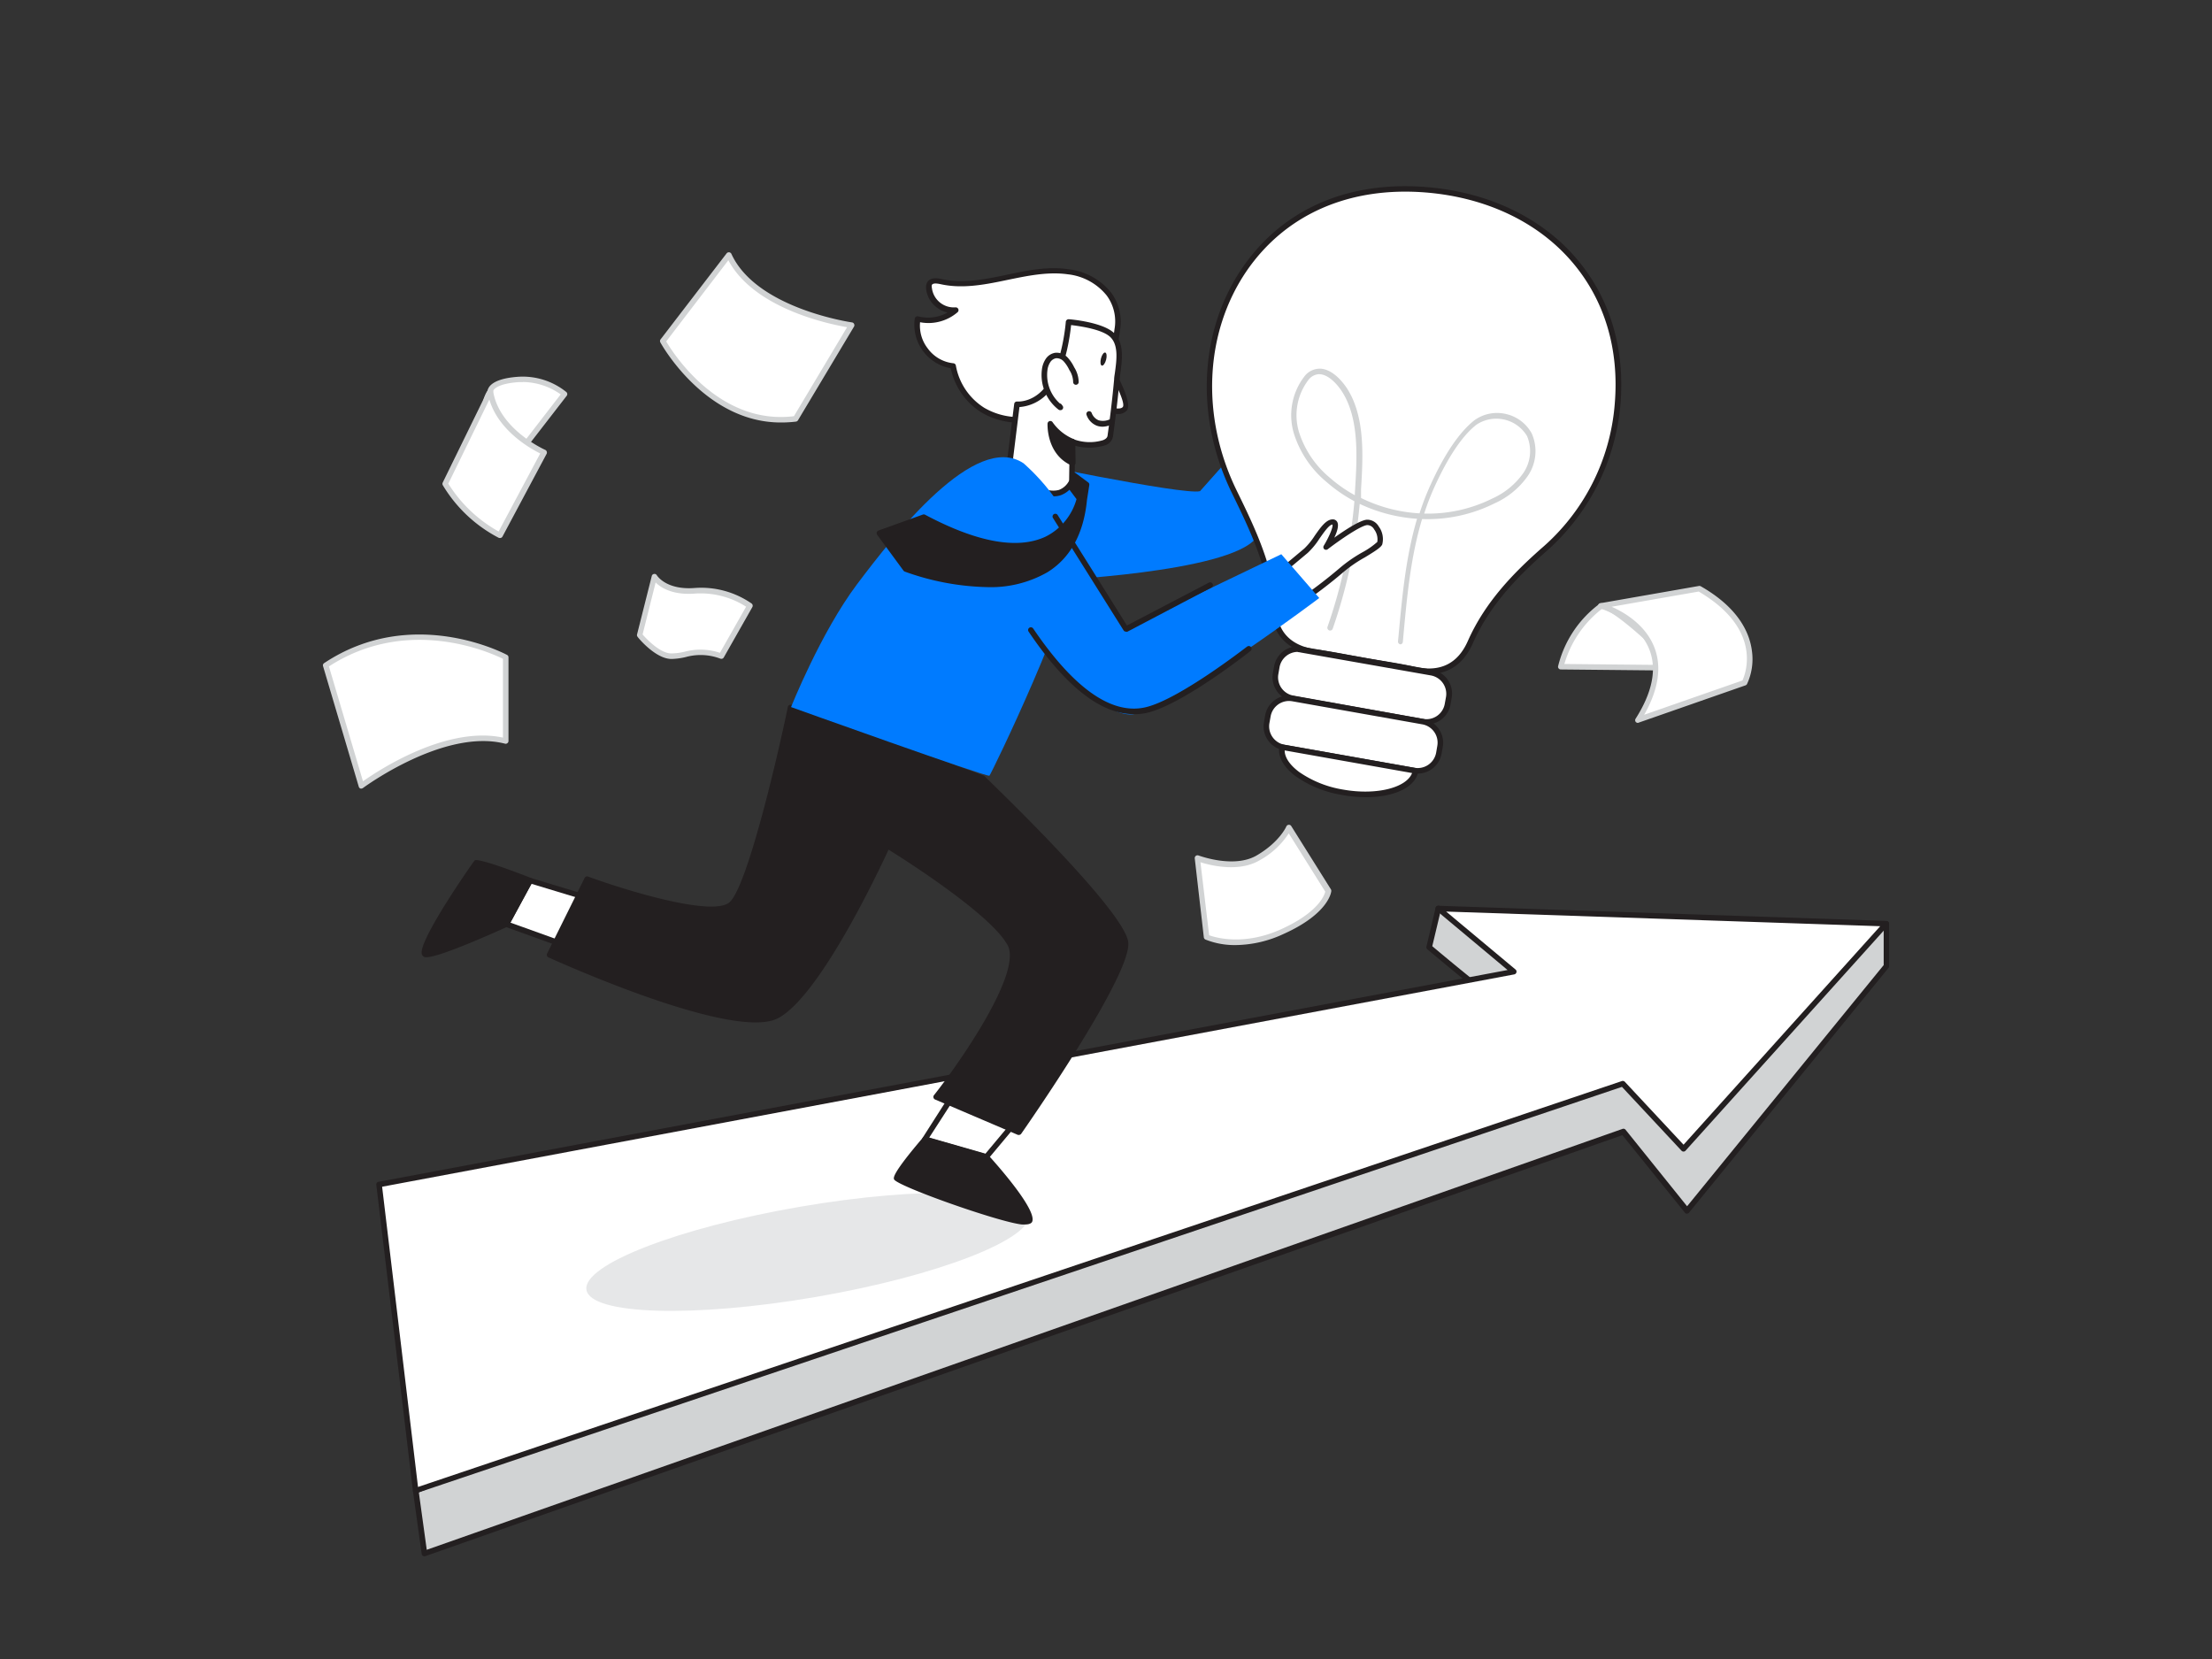 <svg xmlns="http://www.w3.org/2000/svg" viewBox="0 0 400 300"><rect x="0" y="0" width="400" height="300" fill="#333333" stroke="none"/><g id="_504_innovation_flatline" data-name="#504_innovation_flatline"><path d="M341.11,167v7.67l-36.05,44.23-11.51-14.32L76.74,280.92l-1.57-11.36L225,208.12s53.71-22.77,51.91-22.77-18.5-14.06-18.5-14.06l1.65-7,57.66,8.79Z" fill="#d1d3d4"/><path d="M76.74,281.42a.48.48,0,0,1-.26-.07.49.49,0,0,1-.23-.36l-1.58-11.37a.51.51,0,0,1,.31-.53l149.86-61.43c18.66-7.91,46.15-19.72,51.06-22.21-3.67-2-14.29-10.84-17.78-13.78a.5.5,0,0,1-.17-.5l1.65-7a.5.5,0,0,1,.56-.38l57.57,8.78,23.25-6a.51.51,0,0,1,.63.49v7.67a.47.47,0,0,1-.12.31l-36.05,44.23a.47.47,0,0,1-.38.19.39.39,0,0,1-.39-.19l-11.29-14L76.91,281.4A.5.5,0,0,1,76.74,281.42Zm-1-11.55,1.43,10.38,216.23-76.11a.5.5,0,0,1,.56.16l11.12,13.83,35.55-43.61v-6.85l-22.73,5.89a.45.45,0,0,1-.2,0l-57.21-8.72L259,171.1c7.86,6.61,16.76,13.63,17.95,13.75a.56.56,0,0,1,.53.41c.11.58.16.82-26.22,12.2-12.86,5.54-25.9,11.07-26,11.12Z" fill="#231f20"/><polygon points="107.34 162.71 95.84 159.22 91.58 167.11 102.31 170.98 107.34 162.71" fill="#fff"/><path d="M102.31,171.48l-.17,0-10.73-3.87a.48.48,0,0,1-.3-.29.53.53,0,0,1,0-.41L95.4,159a.49.49,0,0,1,.58-.24l11.51,3.49a.56.56,0,0,1,.32.3.52.52,0,0,1,0,.44l-5,8.27A.51.51,0,0,1,102.31,171.48Zm-10-4.64,9.81,3.53,4.48-7.37-10.5-3.18Z" fill="#231f20"/><polygon points="68.55 214.2 273.76 175.71 260.09 164.29 341.11 167.03 304.45 207.74 293.45 195.96 75.17 269.56 68.55 214.2" fill="#fff"/><path d="M75.17,270.06a.53.53,0,0,1-.27-.08.52.52,0,0,1-.23-.36l-6.62-55.36a.49.49,0,0,1,.4-.55l204.17-38.3-12.85-10.74a.5.5,0,0,1-.15-.56.47.47,0,0,1,.49-.32l81,2.74a.49.49,0,0,1,.45.3.51.51,0,0,1-.09.53l-36.66,40.71a.48.48,0,0,1-.37.17.49.49,0,0,1-.37-.16l-10.77-11.54L75.33,270A.45.45,0,0,1,75.17,270.06ZM69.1,214.6l6.49,54.29,217.7-73.4a.52.52,0,0,1,.53.13L304.44,207,340,167.49l-78.49-2.65,12.55,10.48a.5.5,0,0,1,.16.51.51.51,0,0,1-.39.37Z" fill="#231f20"/><ellipse cx="146.11" cy="226.36" rx="40.63" ry="8.28" transform="translate(-36.24 28.03) rotate(-9.75)" fill="#e6e7e8"/><polygon points="173.01 197.06 167.25 206.01 178.38 209.2 186.17 199.87 173.01 197.06" fill="#fff"/><path d="M178.38,209.7a.32.32,0,0,1-.14,0l-11.12-3.19a.51.51,0,0,1-.29-.75l5.75-9a.49.49,0,0,1,.53-.22l13.17,2.81a.51.51,0,0,1,.37.33.52.52,0,0,1-.09.48l-7.8,9.33A.49.49,0,0,1,178.38,209.7Zm-10.34-4,10.16,2.92,7.06-8.44-12-2.57Z" fill="#231f20"/><path d="M167.25,206s-5.37,6.26-5.11,7,23,9.33,24,7.67-7.79-11.51-7.79-11.51Z" fill="#231f20"/><path d="M185.42,221.42a6.21,6.21,0,0,1-.69,0c-4.35-.5-22.67-7-23.06-8.17-.1-.29-.35-1,5.21-7.52a.47.47,0,0,1,.51-.15l11.12,3.19a.61.61,0,0,1,.24.15c2.72,3,8.95,10.31,7.85,12.1C186.41,221.27,186,221.42,185.42,221.42Zm-22.75-8.58c2.4,1.58,21.62,8.31,23.14,7.54.31-.74-3.19-5.68-7.71-10.74l-10.68-3.07A48.47,48.47,0,0,0,162.67,212.84Zm0,.15Z" fill="#231f20"/><path d="M177.77,140.64s25.1,24,25.8,29.68-19.3,34.41-19.3,34.41l-15-6.41s16.84-21.33,13.37-27.68-22.19-17.76-22.19-17.76-12.05,26.64-20,30.77-41.06-11-41.06-11l6.8-13.71s21.93,8.07,26.05,4.58,10.74-35.62,10.74-35.62Z" fill="#231f20"/><path d="M184.27,205.23a.65.65,0,0,1-.19,0l-15-6.41a.51.51,0,0,1-.28-.34.48.48,0,0,1,.09-.43c4.63-5.86,16-22.16,13.32-27.13-3.06-5.6-18.59-15.45-21.53-17.28-1.77,3.84-12.5,26.6-20,30.49-8.05,4.19-40.14-10.41-41.5-11a.5.5,0,0,1-.26-.29.46.46,0,0,1,0-.38l6.8-13.71a.51.51,0,0,1,.62-.24c6,2.21,22.36,7.37,25.56,4.66s8.74-26.45,10.57-35.34a.5.5,0,0,1,.66-.37l34.72,12.78a.62.62,0,0,1,.17.11c1,1,25.24,24.16,26,30S185.5,203.83,184.68,205A.5.5,0,0,1,184.27,205.23Zm-14.16-7.11,14,6c5.69-8.19,19.54-29.26,19-33.72s-16.93-21-25.58-29.32l-34.08-12.55c-.94,4.47-6.84,32-10.79,35.34s-22.47-3-26.12-4.34l-6.38,12.85c4.05,1.81,33,14.54,40.16,10.84,7.69-4,19.64-30.27,19.76-30.54a.49.49,0,0,1,.31-.27.51.51,0,0,1,.4,0c.77.47,18.87,11.57,22.37,18C186.45,176.47,172.72,194.74,170.11,198.12Z" fill="#231f20"/><path d="M233.19,79.75a29.28,29.28,0,0,1,5.69-3.12c2.31-.75,5.23-1.27,4.57-2.25s-6.13.44-6.13.44,3.19-4.9,5-5.87,4.36-.89,3.1-1.82-5.1-1.08-6.44-.39-9,9.1-9.4,9.55S233.19,79.75,233.19,79.75Z" fill="#fff"/><path d="M233.19,80.25a.54.54,0,0,1-.3-.1C230.4,78.28,229.1,77,229,76.44a.63.63,0,0,1,.14-.48c.07-.08,8-8.88,9.56-9.66s5.5-.64,6.95.43c.16.11.62.46.53,1s-.72.73-1.66,1a9.8,9.8,0,0,0-2,.72c-1.1.6-2.94,3-4.08,4.64,2.13-.48,4.79-.85,5.4.07A.92.92,0,0,1,244,75c-.27.74-1.42,1.11-3.43,1.69-.51.14-1,.3-1.53.46a28.52,28.52,0,0,0-5.56,3A.47.47,0,0,1,233.19,80.25Zm-3.09-3.82a23.37,23.37,0,0,0,3.1,2.7,27.71,27.71,0,0,1,5.52-3c.51-.17,1-.32,1.57-.47,1-.3,2.59-.75,2.76-1.08-.38-.28-3,0-5.6.69a.5.5,0,0,1-.55-.76c.13-.2,3.28-5,5.16-6a10.16,10.16,0,0,1,2.24-.81l.73-.21a8.49,8.49,0,0,0-5.84-.3C238.07,67.76,231.38,75,230.1,76.43Z" fill="#231f20"/><path d="M182.69,83S214,89.59,217,88.82l11.8-13.26,6.94,4.52S232.13,91,227.14,97.3,189.41,105,189.41,105Z" fill="#007bff"/><path d="M183.14,75.88a12.82,12.82,0,0,1-5.38-1.71,11.84,11.84,0,0,1-5.4-8,7.46,7.46,0,0,1-6.45-8.47,7.61,7.61,0,0,0,6.87-1.58,4.51,4.51,0,0,1-4.82-4,1.44,1.44,0,0,1,.11-.77c.37-.69,1.38-.56,2.14-.39,3.77.83,7.69.11,11.47-.68s7.64-1.67,11.46-1.14c5.48.77,9.78,4.7,8.9,10.48a23.58,23.58,0,0,1-1.44,5.8A5.19,5.19,0,0,1,199.14,67c-3.06,2.55-5.21,6.3-9,8A14.26,14.26,0,0,1,183.14,75.88Z" fill="#fff"/><path d="M184.78,76.46c-.56,0-1.12,0-1.69-.08h0a13.45,13.45,0,0,1-5.59-1.78,12.36,12.36,0,0,1-5.57-8,8,8,0,0,1-6.51-9,.49.49,0,0,1,.23-.33.47.47,0,0,1,.4-.06,7.19,7.19,0,0,0,5.29-.69,5,5,0,0,1-2.11-1.06,4.83,4.83,0,0,1-1.77-3.34,1.88,1.88,0,0,1,.17-1c.59-1.11,2.11-.78,2.69-.65,3.6.8,7.38.13,11.26-.68l.47-.1c3.64-.77,7.4-1.57,11.16-1a11.51,11.51,0,0,1,7.72,4.23,8.86,8.86,0,0,1,1.6,6.82,23.72,23.72,0,0,1-1.48,5.94,5.28,5.28,0,0,1-1.49,1.65l-.1.08a33.66,33.66,0,0,0-3,3c-1.75,1.91-3.56,3.89-6,5A14,14,0,0,1,184.78,76.46Zm-1.59-1.08a13.72,13.72,0,0,0,6.77-.93c2.3-1,4-2.83,5.72-4.74a34.57,34.57,0,0,1,3.14-3.15l.1-.08a4.48,4.48,0,0,0,1.23-1.32,23.88,23.88,0,0,0,1.39-5.65,7.9,7.9,0,0,0-1.41-6.07,10.48,10.48,0,0,0-7.06-3.84c-3.58-.5-7.25.27-10.81,1l-.48.1c-4,.84-7.88,1.53-11.68.69-.91-.2-1.43-.16-1.59.14a1,1,0,0,0,0,.49,4,4,0,0,0,4.26,3.56.52.52,0,0,1,.52.3.51.51,0,0,1-.13.58,8.07,8.07,0,0,1-6.78,1.81A6.7,6.7,0,0,0,167.76,63a6.58,6.58,0,0,0,4.64,2.69.5.5,0,0,1,.45.41A11.36,11.36,0,0,0,178,73.75a12.4,12.4,0,0,0,5.17,1.63Z" fill="#231f20"/><path d="M201.28,67.46s2.95,5.43,2.16,6.44-3.07.09-3.07.09" fill="#fff"/><path d="M202.18,74.87a6.14,6.14,0,0,1-2-.41.5.5,0,0,1-.28-.65.49.49,0,0,1,.65-.28c.63.25,2.07.59,2.49.06s-.75-3.22-2.2-5.89A.5.5,0,0,1,201,67a.51.51,0,0,1,.68.2c.93,1.72,3,5.85,2.11,7A2,2,0,0,1,202.18,74.87Z" fill="#231f20"/><path d="M201.14,60.6c2,2,1.06,5.63.83,8.06q-.48,5.11-1.2,10.21c-.3,2.15-5.91,1.71-6.84,1l-.1,7.2s-1.65,3.84-6,1.36S182.69,83,182.69,83l1.22-9.84s3.7.34,6.27-3.88,3.06-11,3.06-11S199.17,58.7,201.14,60.6Z" fill="#fff"/><path d="M190.55,89.75a5.94,5.94,0,0,1-3-.91c-4.47-2.55-5.35-5.63-5.38-5.76a.68.68,0,0,1,0-.2l1.23-9.83a.49.49,0,0,1,.54-.44c.14,0,3.43.25,5.79-3.64,2.48-4.06,3-10.71,3-10.78a.51.51,0,0,1,.54-.46c.25,0,6.14.51,8.2,2.51h0c1.85,1.8,1.46,4.77,1.14,7.16-.06.46-.11.9-.15,1.31-.32,3.38-.72,6.82-1.2,10.23a2.05,2.05,0,0,1-1.44,1.59,9.77,9.77,0,0,1-5.41.08l-.09,6.45a.43.43,0,0,1,0,.19,4.45,4.45,0,0,1-2.5,2.3A3.93,3.93,0,0,1,190.55,89.75ZM183.2,82.9c.17.48,1.2,3,4.89,5.08a4.18,4.18,0,0,0,3.38.62,3.43,3.43,0,0,0,1.86-1.67l.1-7.08a.5.5,0,0,1,.28-.45.51.51,0,0,1,.53.06,8.29,8.29,0,0,0,5.21.14c.51-.2.78-.47.83-.8.47-3.39.88-6.82,1.19-10.19,0-.41.1-.87.16-1.34.29-2.17.65-4.86-.84-6.31h0c-1.5-1.45-5.66-2-7.1-2.18-.17,1.68-.86,7.07-3.08,10.71a7.77,7.77,0,0,1-6.26,4.12Z" fill="#231f20"/><path d="M200.91,76.32s-2.78,1.4-4-1.46" fill="#fff"/><path d="M199.4,77.16a3.06,3.06,0,0,1-1.09-.19,3.21,3.21,0,0,1-1.82-1.92.49.49,0,0,1,.27-.65.49.49,0,0,1,.65.27A2.26,2.26,0,0,0,198.66,76a2.94,2.94,0,0,0,2-.16.5.5,0,0,1,.67.22.5.5,0,0,1-.22.67A4.33,4.33,0,0,1,199.4,77.16Z" fill="#231f20"/><path d="M194.54,69.08a4.68,4.68,0,0,0-.75-2.42A6.69,6.69,0,0,0,192.68,65a2.24,2.24,0,0,0-1.79-.72,2.1,2.1,0,0,0-1.43,1,3.87,3.87,0,0,0-.57,1.65,7.34,7.34,0,0,0,2.82,6.79l-.17-.22" fill="#fff"/><path d="M191.71,74.17a.47.47,0,0,1-.3-.1,7.92,7.92,0,0,1-3-7.26,4.4,4.4,0,0,1,.66-1.86,2.53,2.53,0,0,1,1.78-1.16,2.74,2.74,0,0,1,2.21.86,7.24,7.24,0,0,1,1.19,1.77,5.17,5.17,0,0,1,.81,2.7.51.51,0,0,1-.53.46.5.5,0,0,1-.47-.53,4.12,4.12,0,0,0-.7-2.16,6.25,6.25,0,0,0-1-1.53,1.75,1.75,0,0,0-1.38-.58,1.57,1.57,0,0,0-1.07.73,3.34,3.34,0,0,0-.5,1.44,6.91,6.91,0,0,0,2.24,6,.5.5,0,0,1,.31.18l.17.23a.49.49,0,0,1,0,.65A.51.51,0,0,1,191.71,74.17Z" fill="#231f20"/><path d="M193.93,79.85a9.12,9.12,0,0,1-4-3.26s-.25,5.22,4.07,7.1Z" fill="#231f20"/><path d="M194,84.19a.48.48,0,0,1-.2,0c-4.58-2-4.38-7.36-4.37-7.58a.51.51,0,0,1,.39-.47.5.5,0,0,1,.55.25,8.71,8.71,0,0,0,3.76,3,.5.5,0,0,1,.31.45l.06,3.85a.47.47,0,0,1-.22.42A.46.46,0,0,1,194,84.19Zm-3.45-6a6.64,6.64,0,0,0,2.94,4.67l0-2.69A10.81,10.81,0,0,1,190.54,78.2Z" fill="#231f20"/><ellipse cx="199.54" cy="64.93" rx="1.22" ry="0.48" transform="translate(86.64 241.8) rotate(-75.47)" fill="#231f20"/><path d="M185.08,83.77s9.57,8.06,9.47,16.44-15.28,39.72-15.63,40.06-35.87-12.41-35.87-12.41,5.35-13.45,11.93-22.21C161.82,96.56,176.37,78,185.08,83.77Z" fill="#007bff"/><path d="M237.86,117.91c-4.4-.62-7.17-3-7.49-7.42-.58-7.87-3.81-14.64-7.21-21.61-12.57-25.81,2.3-57.12,34.63-54.56,21.92,1.74,36.5,17.43,34.72,38.74a39.24,39.24,0,0,1-13.57,26.59c-5.38,4.77-10.11,9.8-13.05,16.47-1.9,4.29-5.36,6.06-10.14,5-2.88-.67-5.81-1.06-8.72-1.57C244,119,240.93,118.34,237.86,117.91Z" fill="#fff"/><path d="M258.4,121.9a12,12,0,0,1-2.76-.34c-2-.45-4-.79-6-1.11-.9-.15-1.79-.29-2.68-.45l-2.88-.53c-2.06-.38-4.18-.78-6.27-1.07h0c-4.78-.67-7.6-3.46-7.92-7.88-.58-7.94-3.92-14.79-7.15-21.42-6.64-13.61-5.92-29.17,1.88-40.61,7.21-10.59,19-15.8,33.23-14.67,11.24.89,20.93,5.51,27.28,13,6,7.07,8.74,16.16,7.9,26.28A40,40,0,0,1,279.27,100c-4.65,4.12-9.82,9.29-12.92,16.3C264.72,120,262,121.9,258.4,121.9Zm-20.47-4.49c2.11.3,4.25.69,6.31,1.08l2.87.52c.89.16,1.78.3,2.67.45,2,.33,4.07.66,6.08,1.13,4.52,1,7.74-.53,9.57-4.67,3.18-7.19,8.45-12.45,13.18-16.65A38.41,38.41,0,0,0,292,73c.82-9.85-1.82-18.69-7.66-25.56-6.18-7.28-15.63-11.77-26.6-12.64-13.84-1.09-25.32,4-32.33,14.23-7.59,11.14-8.28,26.32-1.81,39.61,3.28,6.71,6.66,13.66,7.26,21.79.29,4,2.73,6.36,7.06,7Z" fill="#231f20"/><rect x="230.49" y="119.49" width="31.61" height="8.98" rx="3.87" transform="translate(467.19 289.02) rotate(-169.95)" fill="#fff"/><path d="M258,131a5,5,0,0,1-.77-.06l-23.51-4.17a4.32,4.32,0,0,1-2.82-1.8,4.37,4.37,0,0,1-.72-3.26l.22-1.22a4.37,4.37,0,0,1,5.06-3.54l23.51,4.16a4.37,4.37,0,0,1,3.54,5.06l-.21,1.23A4.39,4.39,0,0,1,258,131Zm-23.31-13.12a3.38,3.38,0,0,0-3.31,2.78l-.21,1.22a3.36,3.36,0,0,0,2.73,3.91h0L257.36,130a3.36,3.36,0,0,0,3.9-2.73l.22-1.22a3.38,3.38,0,0,0-2.73-3.91L235.24,118A3,3,0,0,0,234.64,117.92Z" fill="#231f20"/><rect x="228.92" y="128.33" width="31.61" height="8.98" rx="3.87" transform="translate(462.54 306.3) rotate(-169.95)" fill="#fff"/><path d="M256.38,139.89a3.91,3.91,0,0,1-.76-.07l-23.51-4.16a4.4,4.4,0,0,1-2.82-1.8,4.32,4.32,0,0,1-.72-3.27l.21-1.22a4.37,4.37,0,0,1,5.07-3.54L257.36,130a4.38,4.38,0,0,1,3.54,5.07l-.22,1.22A4.38,4.38,0,0,1,256.38,139.89Zm-23.3-13.13a3.38,3.38,0,0,0-3.31,2.78l-.22,1.23a3.38,3.38,0,0,0,2.73,3.9h0l23.51,4.17a3.39,3.39,0,0,0,3.91-2.73l.21-1.23a3.36,3.36,0,0,0-2.73-3.9l-23.51-4.17A3.92,3.92,0,0,0,233.08,126.76Z" fill="#231f20"/><path d="M231.88,135.11c-.59,3.33,4.33,7,11,8.17s12.55-.56,13.14-3.9Z" fill="#fff"/><path d="M247,144.16a24.38,24.38,0,0,1-4.23-.39,20.27,20.27,0,0,1-8.43-3.37c-2.24-1.66-3.3-3.57-3-5.38a.5.5,0,0,1,.58-.4l24.15,4.27a.54.54,0,0,1,.32.21.49.49,0,0,1,.08.37C256,142.37,252.11,144.16,247,144.16Zm-14.69-8.46c0,1.27.93,2.64,2.62,3.9a19.41,19.41,0,0,0,8,3.19c5.93,1.05,11.39-.32,12.42-3Z" fill="#231f20"/><path d="M253.26,116c.88-9.52,1.67-19.35,5.68-28.16,1.74-3.82,4.42-8.8,7.76-11.46,2.92-2.32,8.23-1.14,9.89,2.24a7.5,7.5,0,0,1-.72,7.19,14.35,14.35,0,0,1-5.77,4.76,27.71,27.71,0,0,1-29.94-3.77,18.21,18.21,0,0,1-5.77-8.49,11,11,0,0,1,1.72-9.86c2.44-3,5.5-.25,7,2.17,3.29,5.2,2.69,12.67,2.34,18.53a94,94,0,0,1-5,24.36" fill="#fff"/><path d="M253.26,116.52h0a.51.51,0,0,1-.46-.54l.09-.9c.65-7.09,1.31-14.38,3.36-21.27a28.67,28.67,0,0,1-10.37-2.69A95.24,95.24,0,0,1,241,113.69a.5.5,0,0,1-.63.31.51.51,0,0,1-.32-.63,93.79,93.79,0,0,0,4.87-22.73,26.54,26.54,0,0,1-5-3.45,18.62,18.62,0,0,1-5.92-8.72,11.5,11.5,0,0,1,1.81-10.31,3.51,3.51,0,0,1,3-1.49c2.43.15,4.33,2.87,4.86,3.7,3.23,5.13,2.8,12.32,2.45,18.09l0,.74c0,.28,0,.57,0,.85a27.37,27.37,0,0,0,10.58,2.78,45.22,45.22,0,0,1,2-5.18c2.53-5.57,5.19-9.49,7.9-11.64a7,7,0,0,1,5.83-1.12A7.05,7.05,0,0,1,277,78.41a7.91,7.91,0,0,1-.75,7.69,14.64,14.64,0,0,1-6,4.93,27.14,27.14,0,0,1-13.09,2.83c-2.08,6.87-2.75,14.19-3.4,21.31l-.08.9A.49.49,0,0,1,253.26,116.52Zm4.28-23.65a26.17,26.17,0,0,0,12.34-2.73,13.72,13.72,0,0,0,5.57-4.58,7,7,0,0,0,.69-6.7A6.48,6.48,0,0,0,267,76.79c-2.58,2-5.14,5.85-7.61,11.28A44.46,44.46,0,0,0,257.54,92.87Zm-19-25.21a2.59,2.59,0,0,0-2,1.13,10.53,10.53,0,0,0-1.62,9.41,17.75,17.75,0,0,0,5.62,8.24A25,25,0,0,0,245,89.55c0-.14,0-.27,0-.41l.05-.74c.34-5.63.76-12.64-2.31-17.49-.95-1.51-2.52-3.15-4.07-3.24Z" fill="#d1d3d4"/><path d="M230.86,104l5.31-4.44c1.68-1.38,3.31-5.18,4.83-5.16s-1.2,4.52-1.2,4.52,5.65-4.33,7.42-4.46,2.73,2.84,2.29,3.76-5.22,3.17-7,4.94a84.79,84.79,0,0,1-7.58,5.75" fill="#fff"/><path d="M234.94,109.41a.5.5,0,0,1-.41-.22.5.5,0,0,1,.13-.69,85.17,85.17,0,0,0,7.5-5.69,25.86,25.86,0,0,1,4.16-2.91A14.24,14.24,0,0,0,249.06,98a3,3,0,0,0-.57-2.27,1.46,1.46,0,0,0-1.24-.78c-1.18.08-5,2.72-7.14,4.36a.51.51,0,0,1-.64,0,.49.49,0,0,1-.09-.63c1-1.66,1.73-3.44,1.57-3.82-.6,0-1.58,1.45-2.37,2.57a13.43,13.43,0,0,1-2.09,2.54l-5.3,4.43-.65-.76,5.31-4.44a12.73,12.73,0,0,0,1.91-2.35c1.06-1.51,2.06-2.93,3.23-2.93h0a.89.89,0,0,1,.82.46c.34.6,0,1.76-.53,2.85,1.86-1.33,4.64-3.16,5.89-3.25a2.4,2.4,0,0,1,2.14,1.21,3.84,3.84,0,0,1,.64,3.27c-.26.56-1.3,1.21-3.12,2.32a24.42,24.42,0,0,0-4,2.76,83.84,83.84,0,0,1-7.64,5.8A.52.52,0,0,1,234.94,109.41Z" fill="#231f20"/><path d="M189.19,90.83c.29.36,14.41,22.89,14.41,22.89l28.1-13.5,6.86,7.92S214.88,126,205.68,129s-30.49-29.95-30.21-33.58S185.13,85.81,189.19,90.83Z" fill="#007bff"/><path d="M203.6,114.22a.48.48,0,0,1-.42-.23L190.4,93.65a.5.5,0,0,1,.84-.54c.16.24,10.78,17.15,12.54,20l14.82-7.75a.5.5,0,0,1,.46.89l-15.23,8A.46.46,0,0,1,203.6,114.22Z" fill="#231f20"/><path d="M205,129.14c-5.92,0-12.31-5-19-14.93a.5.5,0,0,1,.13-.69.51.51,0,0,1,.7.13c7.3,10.77,14.1,15.58,20.17,14.28s18.39-10.94,18.51-11a.5.5,0,0,1,.62.79c-.51.4-12.52,9.87-18.92,11.23A10.59,10.59,0,0,1,205,129.14Z" fill="#231f20"/><path d="M194.25,86l-.67,2,1.65,2.15S192,106.85,167,93.53l-8,2.88,4.76,6.48s30,11.54,32.31-12.55l.42-2.69Z" fill="#231f20"/><path d="M178.52,106.17a46.56,46.56,0,0,1-14.92-2.81.52.52,0,0,1-.22-.17l-4.76-6.48a.53.53,0,0,1-.08-.44.56.56,0,0,1,.31-.33l8-2.88a.51.51,0,0,1,.4,0c9.39,5,16.72,6.35,21.79,4a10.83,10.83,0,0,0,5.63-6.8l-1.5-2a.5.5,0,0,1-.08-.46l.67-2a.51.51,0,0,1,.32-.32.52.52,0,0,1,.45.08l2.26,1.68a.5.5,0,0,1,.19.48l-.42,2.69c-.59,6.09-3,10.5-7.17,13.08A20.62,20.62,0,0,1,178.52,106.17Zm-14.43-3.69c1.55.56,16,5.6,24.8.17,3.74-2.31,6-6.25,6.63-11.71a11.58,11.58,0,0,1-6,7c-5.34,2.53-12.91,1.24-22.5-3.86l-7.18,2.58Zm30-14.6,1.48,1.94,0,.06.31-2-1.46-1.09Z" fill="#231f20"/><path d="M95.84,159.22s-9.21-3.58-9.72-3.24S75,172.34,77,172.6s14.57-5.49,14.57-5.49Z" fill="#231f20"/><path d="M77.11,173.1h-.17a.76.76,0,0,1-.67-.61c-.6-2.53,9.46-16.84,9.57-16.91s.74-.49,10.18,3.18a.52.52,0,0,1,.28.3.49.49,0,0,1,0,.41L92,167.35a.54.54,0,0,1-.23.22C90.52,168.14,79.62,173.1,77.11,173.1Zm9.23-16.64c-.46.57-2.75,3.93-5,7.54-3.63,5.93-4.1,7.66-4.14,8.11,1.77-.08,9.34-3.26,14-5.38l3.91-7.25A78.94,78.94,0,0,0,86.34,156.46Z" fill="#231f20"/><path d="M154,58.79S136.5,56.38,131.8,46.12L119.87,61.71s8.69,16.1,24,14Z" fill="#fff"/><path d="M141.18,76.4c-13.77,0-21.67-14.3-21.75-14.46a.5.5,0,0,1,0-.54L131.4,45.81a.52.52,0,0,1,.46-.19.52.52,0,0,1,.4.29c4.52,9.89,21.63,12.36,21.8,12.39a.47.47,0,0,1,.38.27.51.51,0,0,1,0,.48L144.3,76a.5.5,0,0,1-.36.24A22,22,0,0,1,141.18,76.4ZM120.47,61.74c1.23,2.1,9.55,15.19,23.1,13.52l9.61-16.09c-3.35-.58-16.83-3.39-21.47-12.11Z" fill="#d1d3d4"/><path d="M91.45,118.83s-16.61-9.13-32.56,1.47l6.47,21.8s14.69-11,26.09-8.09Z" fill="#fff"/><path d="M65.36,142.6a.45.45,0,0,1-.16,0,.5.5,0,0,1-.32-.33l-6.46-21.8a.48.48,0,0,1,.2-.56c16-10.64,32.9-1.58,33.07-1.48a.48.48,0,0,1,.26.43V134a.5.5,0,0,1-.2.39.48.48,0,0,1-.43.09c-11-2.82-25.52,7.9-25.66,8A.57.57,0,0,1,65.36,142.6Zm-5.88-22.09,6.16,20.77c2.82-2,15.08-10.08,25.31-7.9V119.14C88.8,118.07,73.82,111.22,59.48,120.51Z" fill="#d1d3d4"/><path d="M88.67,70.78s-.1-1.79,5-2.16a12.22,12.22,0,0,1,8.45,2.62L88.67,88.61S85.76,74.62,88.67,70.78Z" fill="#fff"/><path d="M88.67,89.11l-.11,0a.49.49,0,0,1-.38-.38c-.12-.58-2.87-14,0-18.12.1-.59.81-2.13,5.42-2.47a12.57,12.57,0,0,1,8.81,2.75.5.5,0,0,1,.07.68L89.06,88.91A.47.47,0,0,1,88.67,89.11Zm5.84-20a7.81,7.81,0,0,0-.83,0c-3.62.26-4.48,1.29-4.51,1.66a.47.47,0,0,1-.1.3c-2.29,3-.72,13-.12,16.34l12.44-16.09A12,12,0,0,0,94.51,69.08Z" fill="#d1d3d4"/><path d="M88.67,70.78,80.5,87.48a25.21,25.21,0,0,0,9.88,9.31l8-15S89.79,78.07,88.67,70.78Z" fill="#fff"/><path d="M90.38,97.29a.53.53,0,0,1-.24-.06,25.51,25.51,0,0,1-10.08-9.51.53.53,0,0,1,0-.46l8.17-16.7a.5.5,0,0,1,.52-.28.49.49,0,0,1,.42.42c1.07,6.93,9.33,10.61,9.42,10.65a.51.51,0,0,1,.27.29.55.55,0,0,1,0,.4l-8,15A.5.5,0,0,1,90.38,97.29Zm-9.31-9.83a25.21,25.21,0,0,0,9.1,8.65L97.69,82c-1.75-.86-7.54-4.1-9.2-9.75Z" fill="#d1d3d4"/><path d="M233.08,149.7s-1.21,3-5.6,5.5-10.93,0-10.93,0l1.63,14.27s5.72,2.62,13.73-1,8.33-7.35,8.33-7.35Z" fill="#fff"/><path d="M223.48,170.9a14.24,14.24,0,0,1-5.5-1,.51.51,0,0,1-.29-.4l-1.64-14.28a.52.52,0,0,1,.19-.45.51.51,0,0,1,.49-.07c.06,0,6.37,2.4,10.5,0s5.37-5.22,5.38-5.25a.51.51,0,0,1,.42-.3.48.48,0,0,1,.47.23l7.17,11.44a.53.53,0,0,1,.07.3c0,.17-.45,4.1-8.63,7.77A21,21,0,0,1,223.48,170.9Zm-4.83-1.78c1.17.43,6.3,1.95,13-1.08s7.84-6.1,8-6.8l-6.6-10.54a14.78,14.78,0,0,1-5.38,4.93c-3.7,2.11-8.7.89-10.59.29Z" fill="#d1d3d4"/><path d="M289.56,109.58a19.73,19.73,0,0,0-7.32,11l21.2.21S292.6,109.63,289.56,109.58Z" fill="#fff"/><path d="M303.44,121.27h0l-21.2-.21a.48.48,0,0,1-.39-.19.46.46,0,0,1-.09-.42,19.91,19.91,0,0,1,7.52-11.28.58.58,0,0,1,.28-.09c3.16.06,13.12,10.19,14.24,11.34a.5.5,0,0,1-.36.85Zm-20.55-1.2,19.35.19C298,116,291.81,110.4,289.7,110.09A19.46,19.46,0,0,0,282.89,120.07Z" fill="#d1d3d4"/><path d="M315.45,123.49s4.95-9.38-8.18-17l-17.71,3.09s16.6,4.85,6.61,20.64Z" fill="#fff"/><path d="M296.17,130.72a.51.51,0,0,1-.39-.19.51.51,0,0,1,0-.58c3-4.72,3.84-8.89,2.52-12.38-2.06-5.46-8.79-7.49-8.85-7.51a.5.5,0,0,1,.05-1l17.72-3.1a.52.52,0,0,1,.34.06c7,4,8.87,8.61,9.25,11.74a10.67,10.67,0,0,1-.89,5.93.46.46,0,0,1-.27.24l-19.28,6.73A.51.51,0,0,1,296.17,130.72Zm-4.74-21c2.29,1,6.2,3.29,7.77,7.45,1.32,3.5.69,7.56-1.88,12.08l17.77-6.2c.6-1.31,3.63-9.29-7.91-16.08Zm24,13.73h0Z" fill="#d1d3d4"/><path d="M135.58,109.55a15.63,15.63,0,0,0-9.85-2.72c-5.63.47-7.42-2.53-7.42-2.53l-2.66,10.56s3,3.71,5.67,3.8,4.78-1.6,9.1,0Z" fill="#fff"/><path d="M121.53,119.16h-.23c-2.82-.1-5.9-3.82-6-4a.5.5,0,0,1-.1-.44l2.66-10.56a.48.48,0,0,1,.41-.37.47.47,0,0,1,.5.23c.07.11,1.74,2.73,6.94,2.3a16,16,0,0,1,10.2,2.81.51.51,0,0,1,.14.65l-5.17,9.11a.5.5,0,0,1-.6.22,10.05,10.05,0,0,0-6.25-.3A12.13,12.13,0,0,1,121.53,119.16Zm-5.33-4.43c.64.73,3.08,3.36,5.13,3.43a10.64,10.64,0,0,0,2.47-.31,11.08,11.08,0,0,1,6.39.2l4.73-8.34a15.3,15.3,0,0,0-9.15-2.38c-4,.34-6.22-1-7.21-2Z" fill="#d1d3d4"/></g></svg>